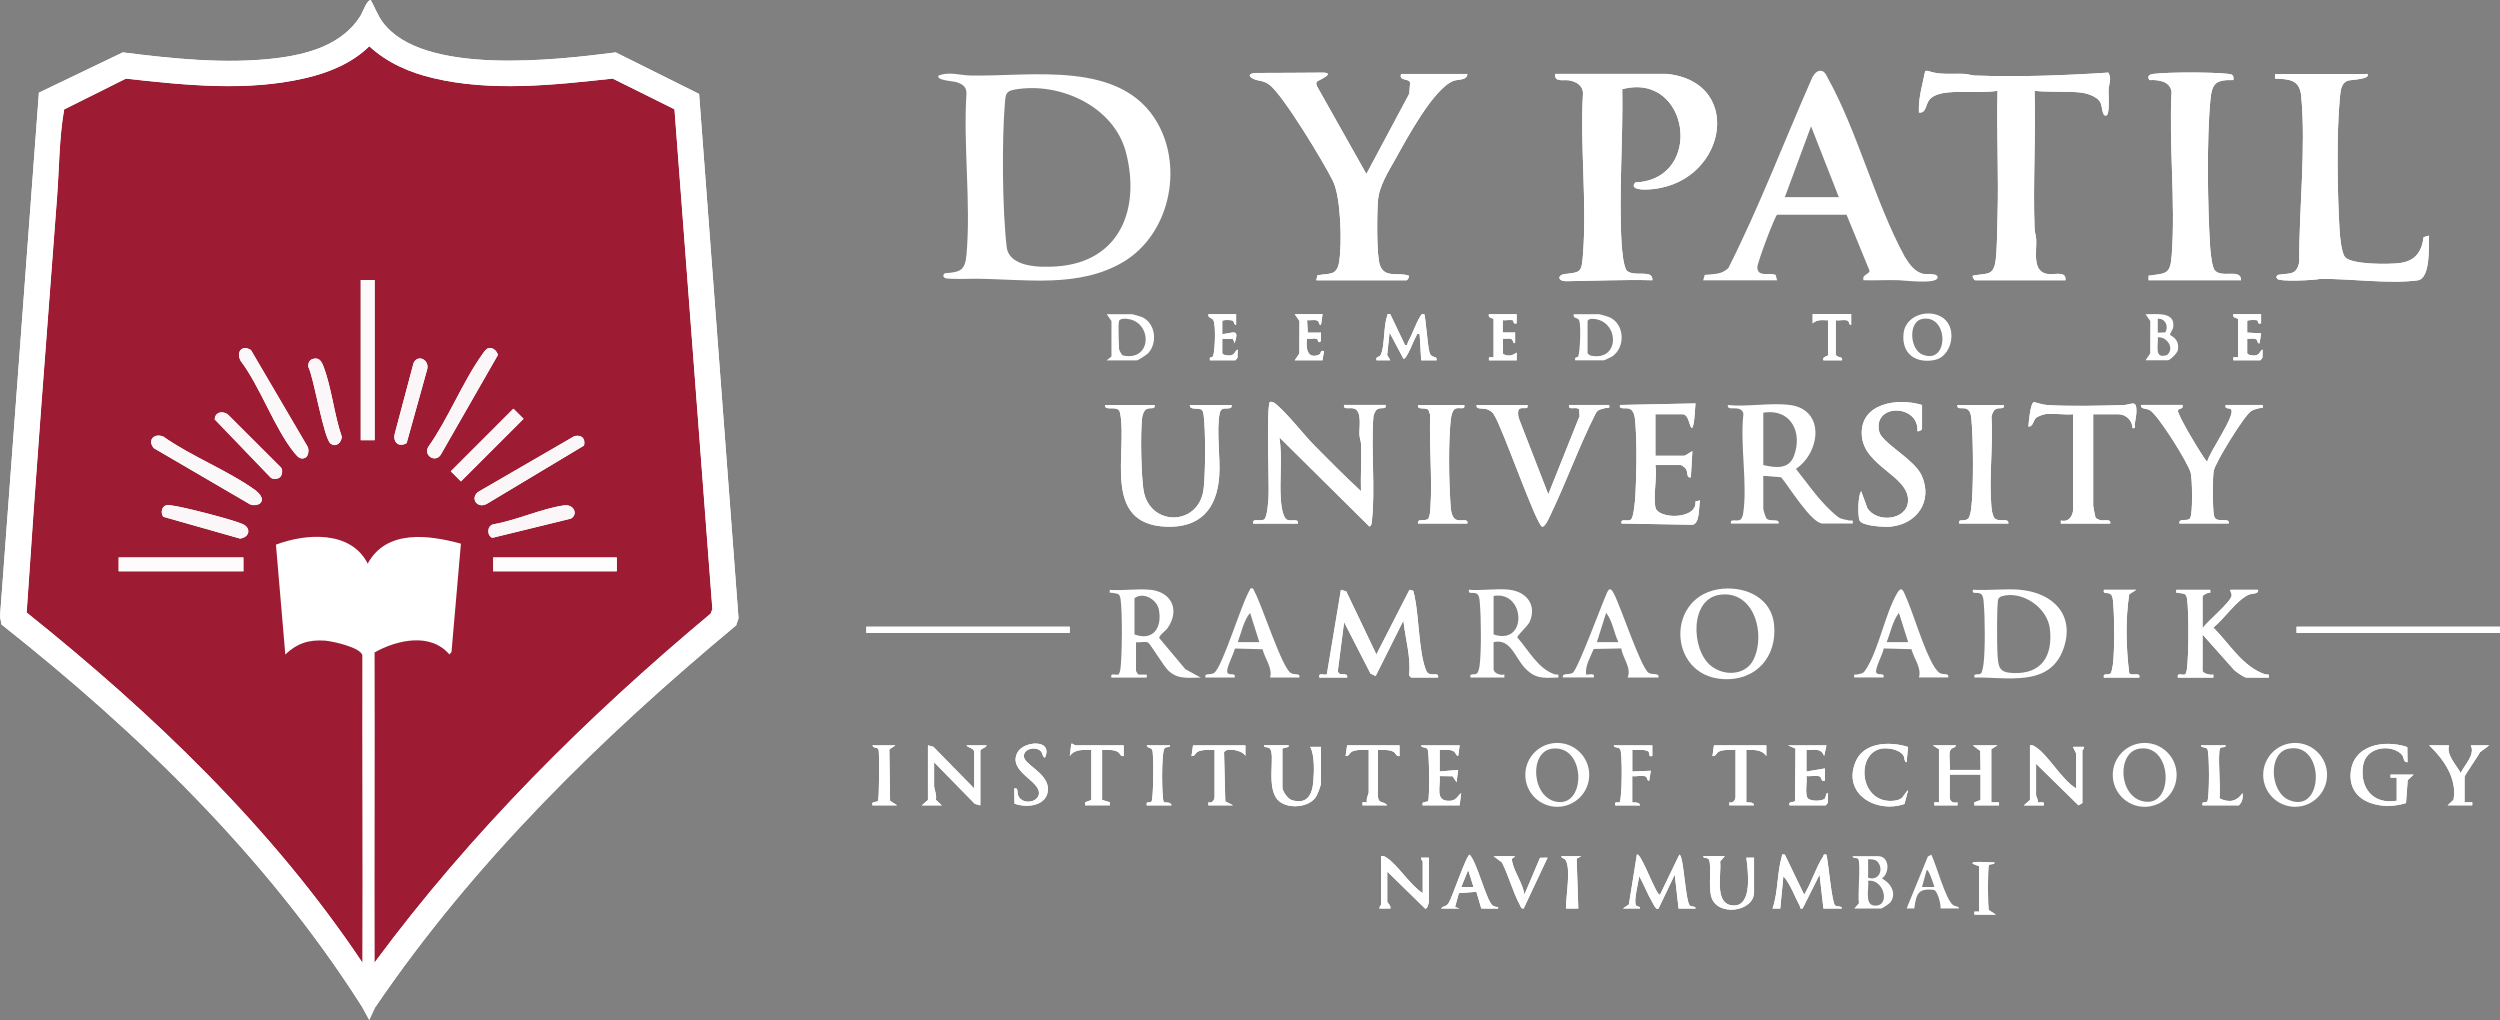 <?xml version="1.0" encoding="UTF-8"?>
<svg id="Layer_1" data-name="Layer 1" xmlns="http://www.w3.org/2000/svg" viewBox="0 0 440.75 179.88">
  <rect x="0" y="0" width="440.75" height="179.88" fill="#808080" stroke="none"/>
  <defs>
    <style>
      .cls-1 {
        fill: #fcfafb;
      }

      .cls-2 {
        fill: #fdfbfc;
      }

      .cls-3 {
        fill: #fff;
      }

      .cls-4 {
        fill: #fbf8f9;
      }

      .cls-5 {
        fill: #9e1c33;
      }

      .cls-6 {
        fill: #fefdfd;
      }

      .cls-7 {
        fill: #fbf7f8;
      }
    </style>
  </defs>
  <polygon class="cls-3" points="44.54 90.77 86.23 90.77 85.89 152.25 73.89 162.46 66.18 177.55 65.1 179.88 63.6 177.14 58.65 162.23 52.51 152.72 47.6 103.34 44.54 90.77"/>
  <path class="cls-6" d="M66.05,169.68c0,2.61-.12,5.27.13,7.87,17.44-25.64,39.85-47.53,63.61-67.3l.41-1.24-6.95-92.44-14.7-7.32c-10.39,1.32-34.09,4.18-41.09-5.34-.88-1.19-1.38-2.61-2.09-3.89-.71,0-1.43,2.19-1.82,2.8-3.21,5.11-9.32,6.8-15.06,7.48-8.76,1.04-18.13.05-26.84-1.05l-14.79,7.1L0,108.73l.28,1.38c24.15,19.1,46.69,40.96,63.33,67.04.42.37.27-.27.27-.54.07-2.3,0-4.62,0-6.93.07-18.05-.05-36.1,0-54.15-.27-1.38-5.26-2.5-6.64-2.59-2.81-.18-4.92.5-6.94,2.45l-1.65-19.37c5.31-2,13.2-2.53,16.18,3.35,3.29-6.07,10.77-5.07,16.43-3.52l-1.66,19.09-.37.44c-3.32-3.9-9.24-2.57-13.19-.36.06,18.22-.04,36.44.01,54.66Z"/>
  <path class="cls-3" d="M348.23,49.41h15.9c.22-1.69-1.91-.94-3.11-1.1-2.83-.38-1.93-4.02-2.04-6.1-.04-.64-.27-1.24-.29-1.88-.29-8.08.24-16.23,0-24.31,2.56.26,5.52.03,8.01.28,1.12.11,2.89.63,3.53,1.64.46.73.3,2.6,1.09,2.43.67-.14.39-3.68.41-4.48.03-1,.64-2.01-.04-3.09-7.77.51-15.67.8-23.48.52-.64-.02-1.24-.26-1.88-.29-2.26-.12-4.32.25-6.54-.55l-.38.04c-.49,2.41-1.23,4.82-1.11,7.31,1.32.2,1.15-1.45,1.9-2.31.68-.79,2.12-1.12,3.13-1.22,2.78-.27,5.98.13,8.83-.28-.17,7.37.22,14.77,0,22.14-.06,2.22-.07,5.46-.31,7.56-.36,3.06-1.53,2.38-4.04,2.88-.14.2.2.75.41.81Z"/>
  <path class="cls-3" d="M232.07,49.41h15.9c.14,0,.56-.59.41-.81-1.91-.69-4.22.52-5.09-1.84-.63-1.71-.52-9.18-.36-11.34.2-2.7,1.92-5.29,3.23-7.64,1.92-3.46,6.62-12.2,10.1-13.53.79-.3,2.41-.06,2.44-1.22h-11.68c-.44,1.3,1.31.71,1.59,1.53l-.15,1.95-7.56,14.16-8.71-15.47c-.13-.27-.2-.56,0-.83.09-.13,3.64-1.61.85-1.57-3.86.06-7.78.02-11.65.06-1.06,0-1.52.53-.38,1.05.96.44,1.66.21,2.78,1.02,2.37,1.72,9.73,13.91,11.23,17.01,1.4,2.9,1.61,11.05,1.07,14.27-.43,2.55-1.86,1.88-3.85,2.35l-.16.84Z"/>
  <path class="cls-3" d="M417.38,13.04l-16.29.02-.02.79c2.57.11,4.36.17,4.63,3.11.86,9.13-.4,20.02-.35,29.27-.51,2.4-1.69,1.87-3.75,2.23-.27.25-.38.35-.13.69.41.56,6.46.27,7.58.02,5.15-.08,12.15.93,17.16.26,2.34-.31,1.94-6.03,2.02-7.89l-.95.27c-.36,2.73-1.55,4.26-4.38,4.59-1.82.21-8.31.28-9.47-1.07-.65-.75-.91-3.63-.97-4.73-.38-6.38-.56-17.08.05-23.32.12-1.25.17-2.69,1.53-3.09.43-.13,3.98-.23,3.33-1.15Z"/>
  <path class="cls-3" d="M293.89,13.03h-19.7c-.23,1.57,1.51.96,2.52,1.15,1.21.23,2.34.89,2.38,2.24-.54,9.28.71,19.32-.01,28.51-.24,3.1-.37,3.07-3.13,3.38-1.43.16-1.38,1.29.24,1.27,5.04-.08,10.09-.29,15.13-.17.1-1.99-2.97-.53-4.43-1.61-.68-.5-.96-4.03-1.01-5.03-.49-8.82.29-18.18.13-27.04,11.85-3.16,14.53,15.91,2.32,16.44-1.02,1.1.84,1.27,1.77,1.25,14.09-.27,17.86-18.9,3.8-20.38Z"/>
  <path class="cls-3" d="M393.74,14.12c.11-.87-.14-1.01-.94-1.1-2.72-.31-10.35-.32-13.07,0-.74.09-1.26.33-.8,1.1,1.58-.08,3.62.16,3.92,2.05-.49,9.37.71,19.49.03,28.77-.25,3.45-.87,3.22-4.08,3.67v.79s16.29,0,16.29,0c0-2.17-3.33-.27-4.63-1.75-.48-.55-.76-3.2-.81-4.07-.45-7.01-.63-19.16.05-26.04.29-2.93,1-3.5,4.04-3.43Z"/>
  <path class="cls-3" d="M217.94,55.38h-4.89c-.17.78.6.5.89,1.14.4.89.29,5.27-.09,6.26-.12.32-.76.01-.53.74h4.48l.36-.45.04-1.45c-.56.25-.42.89-1.29,1.04-.36.06-1.35-.04-1.44-.41v-2.53s1.9.02,1.9.02l.28.79c.89-2.74-.21-1.78-2.17-1.63v-2.29c.03-.27,1.46-.22,1.73-.12.48.17.25.83.71.78v-1.9Z"/>
  <path class="cls-3" d="M233.16,55.38h-4.89l.84,1.21-.02,5.72-.82,1.21h4.89l.27-1.63c-.75-.21-.41.44-.87.63-2.09.88-2.37-1.19-2.12-2.81.55.06,1.21-.1,1.73,0,.22.04.15,1.04.72.41v-1.49s-2.32.01-2.32.01l-.12-2.19c.53.05,1.25-.13,1.74.04s.25.83.71.78l.28-1.9Z"/>
  <path class="cls-3" d="M245.11,55.39c-.65-.08-.43-.01-.57.37-.65,1.83-.4,5.28-1.11,6.77-.26.55-.95.23-.76.99h2.44s-.56-.93-.56-.93l.43-3.96,2.45,4.62c.57.14,1.83-3.36,2.24-3.99.17-.27-.03-.49.61-.35l.27,4.62h2.72c.09-.95-.87-.24-1.24-1.34-.34-1.03-.72-6.54-.94-6.8-.49-.1-.54.13-.75.47-.74,1.18-1.34,3.09-2.11,4.42-.17.29.03.66-.54.54l-2.59-5.43Z"/>
  <path class="cls-3" d="M267.39,55.38h-4.89c-.26.71.82.75.82.81v6.79h-.82s0,.54,0,.54h4.89v-1.36c-.81.54-1.51.73-2.41.23l-.04-2.68c.45.04,1.05-.11,1.46.03.45.16.35,1.08.71.64v-1.77s-2.18,0-2.18,0v-2.17c.55.06,1.22-.11,1.73,0,.28.06-.01.81.72.55v-1.63Z"/>
  <path class="cls-3" d="M326.36,55.38h-6.79v1.63c.82-.74,1.69-.56,2.72-.54v6.11c0,.29-1.11.24-.81.95h3.26c.24-.87-1.09-.28-1.09-1.22v-5.84c.6.08,1.47-.15,2.01.03.48.17.25.83.71.78v-1.9Z"/>
  <path class="cls-3" d="M398.63,55.38h-4.89c-.26.71.82.75.82.81v6.79h-.82s0,.54,0,.54h4.76l.36-.45.04-1.45c-.56.25-.42.89-1.29,1.04-.36.06-1.35-.04-1.44-.41v-2.53c.46.04,1.06-.11,1.47.03.48.17.25.83.71.78l.28-1.76-2.45-.14v-2.02c.03-.25,1.45-.22,1.73-.16s-.01.81.72.55v-1.63Z"/>
  <path class="cls-3" d="M220.93,92.3h7.88c.19-1-1.14-.32-1.9-.68s-1.04-2.66-1.1-3.52c-.26-3.64.32-7.37-.26-11.01l15.89,15.74c.39-.25.38-.53.42-.94.64-5.69-.17-12.65.27-18.46.07-.4.32-1.03.64-1.26.71-.49,1.7.15,1.52-.79h-7.34c-.19.97,1.11.34,1.9.68,1.3.57.75,3.37.82,4.61.03.53.26,1.04.28,1.62.11,2.75-.1,5.54-.01,8.29-2.78-2.59-5.49-5.29-8.16-8-2.11-2.15-4.67-5.53-6.87-7.39-.27-.23-.64-.37-1-.36-.69.47-.14,14.51-.26,16.71-.05.85-.24,3.78-.82,4.06-.75.36-2.1-.32-1.9.68Z"/>
  <path class="cls-3" d="M338.85,71.4c-4.25-1.33-10.94-.35-10.61,5.3.32,5.56,8.37,7.17,8.15,11.64-.17,3.38-5.52,3.92-7.17,1.23l-1.09-2.97c-.6.76-.61,4.49-.28,5.16.49,1,4.37,1.18,5.44,1.08,4.73-.44,7.52-4.56,5.5-9.02-1.3-2.88-7.01-5.72-7.48-7.73-1.16-5.03,7.03-4.86,6.74-.08.25.12.81-.24.81-.41v-4.21Z"/>
  <path class="cls-3" d="M360.46,73.03c1.51-.22,3.46.16,5.03,0v16.7c0,1.24-.79,2.4-2.17,2.04v.54h8.7c.22-.91-1.03-.45-1.71-.6-.27-.06-.75-.25-.88-.48-.05-.09-.4-1.94-.4-2.04v-16.15h4.48c1.31,0,2.44,1.14,2.45,2.44.66.11.33-.31.39-.69.11-.63.28-1.57.3-2.16.07-2.3-.88-1.25-2.32-1.21-4.16.12-9.22.24-13.33,0-.86-.05-1.6-.33-2.42-.53-.63.16-.92,3.58-.97,4.32.93.02.76-1.15,1.48-1.64.2-.14,1.14-.5,1.37-.53Z"/>
  <path class="cls-3" d="M291.85,89.45c-.42-1.99.31-5.32,0-7.47h4.48c.09,0,.69.42.8.55.57.7.07,1.77.96,1.62l.27-4.61c-.05-.07-1.18.81-1.49.81h-5.03v-7.33h4.76c1.11,0,1.13,1.82,1.63,2.44.51,0,.58-3.68.68-4.34l-13.31.27c-.22.9.96.43,1.64.66.96.33,1.01,1.77,1.08,2.72.28,3.54.2,8.92,0,12.51-.05.83-.29,4.03-.82,4.34-.66.39-1.85-.32-1.63.67l12.58.22c1.3-.39.99-3.2,1.27-4.29l-.82.18c.39,3.21-6.6,3.2-7.06,1.04Z"/>
  <path class="cls-3" d="M203.54,71.4h-8.69c-.16,1.02,1.46.28,2.26.79.25.16.33.48.39.75,1.3,6.83-3.32,19.45,8.07,19.91,6,.24,8.95-3.09,9.38-8.84.25-3.33-.52-8.01.07-11.07.05-.27.13-.6.39-.75.47-.44,1.93.19,1.72-.79h-7.34c-.16.99,1.55.4,2.11.88.2.25.27.59.31.9.36,2.77.32,10.18,0,12.98-.75,6.46-9.06,6.76-10.5.78-.54-2.23-.7-11.21-.32-13.49.07-.4.32-1.03.64-1.26.71-.49,1.7.15,1.52-.79Z"/>
  <path class="cls-3" d="M258.15,71.4h-8.15c-.18,1.01,1.25.3,1.84.88l.31.9c-.22,5.33.38,11,.04,16.28-.04.67-.08,1.33-.35,1.96-.52.6-2.03-.14-1.84.88h8.69c.22-.91-1.03-.45-1.71-.6-1.23-.27-1.21-2.13-1.29-3.32-.25-3.76-.34-10.41.05-14.09.08-.73.22-2.06.97-2.29.63-.19,1.65.33,1.44-.6Z"/>
  <path class="cls-3" d="M269.3,71.4h-8.97c-.2.85,1.06.48,1.83.75.48.17.99.47,1.22.95,1.45,2.11,7.46,19.49,8.5,19.74.56.13,1.48-2.1,1.72-2.62,2.7-5.69,4.84-11.67,7.69-17.3.4-.81,1.04-.78,1.73-.99.41-.13.81.31.67-.54h-7.06c-.25,1.09,1.32.15,1.78.8l.06,1.17-5.51,13.78-5.24-13.51c-.08-.41-.19-1.11.06-1.45.43-.6,1.76.24,1.51-.8Z"/>
  <path class="cls-3" d="M353.26,71.4h-8.15c-.18,1.01,1,.24,1.79.79.54.38.62,1.17.67,1.77.34,3.7.39,12.1-.04,15.73-.05.42-.24,1.39-.49,1.68-.64.76-1.84-.1-1.65.93h8.69c.11-1.11-1.67-.14-2.45-.95-.4-.63-.49-1.44-.55-2.16-.43-5.02.33-10.65.03-15.74.07-.4.32-1.03.64-1.26.71-.49,1.7.15,1.52-.79Z"/>
  <path class="cls-3" d="M384.78,71.4h-7.34c-.1.81.92.53,1.62.96,1.45.89,6.75,9.32,7.16,11.03.27,1.1.41,7.38-.15,8.03-.44.57-2.03-.13-1.84.88h8.69c.16-1.02-1.46-.28-2.26-.79-.2-.13-.27-.32-.33-.54-.28-1.01-.28-6.88-.06-7.97.3-1.48,5.35-9.71,6.59-10.51.54-.35.88-.33,1.4-.51.42-.14.77.24.64-.57h-6.52c-.25.85.69.4.97.8.78,1.07-3.97,7.67-4.24,9.25-.89-1.02-5.32-8.43-5.15-9.07.13-.47,1.05-.19.8-.97Z"/>
  <path class="cls-3" d="M232.61,119.45h4.89c.2-1.14-1.56.03-1.64-1.22l1.1-8.55,4.65,9.06.91.45,4.89-9.78c.35,3.15,1.37,6.52,1.01,9.65l.34.39h4.76c.19-1.02-1.05-.23-1.79-.79-.23-.18-.37-.6-.47-.88-1.14-3.31-1.09-9.07-1.9-12.78-.06-.28-.16-.55-.19-.84l-.68-.19-5.84,11.41-5.31-11.12-.94-.28-2.48,14.89c-.44.28-1.55-.43-1.32.58Z"/>
  <path class="cls-3" d="M376.62,103.98h-5.71c-.18.93.71.31,1.23.81.35.34.37,1.02.41,1.49.23,2.55.27,8.35-.04,10.84-.04.33-.22,1.34-.37,1.53-.42.54-1.43-.16-1.23.81h6.25c.25-1.09-1.34-.14-1.78-.8-.55-4.5-.68-9.39,0-13.88l1.24-.8Z"/>
  <path class="cls-3" d="M389.67,103.98h-5.98c-.07.73,0,.44.41.53.95.21,1.34-.06,1.5,1.22.31,2.38.27,9.8-.04,12.21-.04.32-.14.65-.28.93-.45.28-1.55-.42-1.32.58h6.25v-.54c-.48.17-1.9-.2-1.9-.68v-6.38l5.56,6.25c.38.36,1.77,1.35,2.18,1.35h3.94c.14-.81-.21-.43-.64-.57-3.95-1.31-6.28-5.39-9.13-8.25,1.93-1.55,3.99-4.72,6.17-5.77.65-.31,1.86-.07,1.7-.89h-4.89c-.02.33.26.64.25.96-.04,1.14-4.32,4.62-5.14,5.82v-5.57c0-.28.98-.79,1.36-.68v-.54Z"/>
  <rect class="cls-3" x="152.73" y="110.49" width="35.87" height="1.09"/>
  <rect class="cls-3" x="404.88" y="110.49" width="35.87" height="1.09"/>
  <path class="cls-3" d="M184.24,133.57c1.47-3.38-3.81-2.92-4.85-.91-1.77,3.39,4,4.94,3.78,7.28-.14,1.42-2.43,1.93-3.43.72-.66-.8.02-1.8-.92-1.65l.04,2.67c2.2.85,5.85.44,5.9-2.53s-4.39-4.36-4.25-5.93c.11-1.24,2.01-1.64,2.92-.85.46.4.32,1.12.82,1.21Z"/>
  <path class="cls-3" d="M198.11,131.4h-8.56c-.1,0-.4-.38-.68-.27l-.27,2.17c.85-1.27,2.37-1.07,3.8-1.09v8.82l-1.09.41v.54h4.35v-.54s-1.36-.41-1.36-.41v-8.82c.81,0,1.62-.07,2.41.18.95.3.58.97,1.4.91v-1.9Z"/>
  <path class="cls-3" d="M336.39,131.69c-3.11-.99-7.74-.91-9.22,2.55-2.45,5.72,3.6,9.22,8.59,7.5l.65-2.47c-.92.89-.79,1.67-2.32,1.88-6.39.89-7.09-8.68-2.13-9.2,1.1-.11,3,.24,3.61,1.24.26.42.11,1.17.57,1.19l.25-2.69Z"/>
  <path class="cls-3" d="M425.53,136.56h-4.08v.54s1.09,0,1.09,0v4.07c-4.18.72-6.6-2.3-5.91-6.31.51-3,4.43-3.75,6.56-2.07.84.67.34,1.61,1.26,1.59l-.04-2.67c-4.06-1.38-9.73-.4-10,4.75-.27,5.26,5.79,6.44,9.77,5.12l.3-4.04,1.05-.98Z"/>
  <path class="cls-3" d="M157.89,131.4h-4.08c.17.68,1.01.11,1.11.94.11.95.11,8.49-.14,8.85-.41.38-1.17-.04-.97.79h4.35l-1.24-.8-.13-9.07,1.1-.72Z"/>
  <path class="cls-3" d="M171.75,139l-7.19-7.34-.96-.26v9.64l-1.09.95h3.53s-1.05-.98-1.05-.98c.22-.74-.3-1.97-.3-2.41v-4.21l7.19,7.34.96.26v-9.64c0-.37,1.09-.51,1.09-.95h-3.53c.22.46,1.36.44,1.36,1.22v6.38Z"/>
  <path class="cls-3" d="M206.26,131.4h-4.08c0,.48.72.33.96.81.3.59.23,8.57-.12,9.08-.26.38-1.06-.18-.84.7h4.35c-.09-.7-1.24-.44-1.34-.56-.39-.43-.46-8.78.11-9.5.31-.39,1.01-.02.96-.53Z"/>
  <path class="cls-3" d="M219.57,131.4h-9.24l-.27,1.9c.86-.03.5-.71,1.61-.97.82-.19,1.64-.11,2.46-.12v8.28c0,.53-.46,1.21-1.09.95v.54s4.35,0,4.35,0l-1.37-.7-.22-8.63c.31-.95,3.36-.39,3.76.64v-1.9Z"/>
  <path class="cls-3" d="M227.18,131.4h-4.35c-.04.48.63.24.98.52,1.21.97-.84,7.29,1.75,9.38,1.65,1.33,5.05,1.09,6.36-.68.33-.45.97-2.1.97-2.56v-6.38h-1.9c.8,1.45.7,4.38.55,6.12-.2,2.34-1.11,4.11-3.83,3.26-.68-.21-1.62-1.6-1.62-2.18v-6.92l1.08-.27v-.27Z"/>
  <path class="cls-3" d="M246.74,131.4h-9.24l-.27,1.9c.86-.03.5-.71,1.61-.97.82-.19,1.64-.11,2.46-.12v7.47c0,.28-.5,1.18-.3,1.75h-.79s0,.56,0,.56h4.35c-.6-.85-1.63-.13-1.63-1.76v-8.01c.81,0,1.62-.07,2.41.18.95.3.58.97,1.4.91v-1.9Z"/>
  <path class="cls-3" d="M257.34,131.4h-6.79c.02.51.74.2,1.12.65.34.4.4,8.74.12,9.14-.41.38-1.17-.04-.97.79h6.52l.27-2.17c-.78.65-.83,1.33-2.04,1.37-2.69.11-1.54-2.57-1.76-4.36l2.28.03.71,1.05.28-2.17-3.26.27v-3.8c.71.03,1.5-.11,2.19.12.73.25.55.81,1.07.97l.27-1.9Z"/>
  <path class="cls-3" d="M291.3,131.4h-6.79c.02.51.74.2,1.12.65.43.51.36,8.87-.08,9.36-.19.21-.99-.31-.77.58h4.35c-.01-.7-1.36-.46-1.36-.54v-4.62c.66.1,1.69-.17,2.28.03.48.17.25.83.71.78l.28-1.76-3.26.13v-3.8c.84.05,1.88-.16,2.66.18.66.28-.06,1.11.87.9v-1.9Z"/>
  <path class="cls-3" d="M311.41,131.4h-9.24l-.27,1.9c.86-.03.5-.71,1.61-.97.82-.19,1.64-.11,2.46-.12v8.28c0,.53-.46,1.21-1.09.95v.54s4.35,0,4.35,0c-.01-.7-1.36-.46-1.36-.54v-9.23c1.36,0,2.73-.11,3.53,1.09v-1.9Z"/>
  <path class="cls-3" d="M322.01,131.4h-6.79l1.32.58-.08,9.21c-.27.4-1.22-.07-.97.79h6.39l.36-.45.04-1.72c-.5-.03-.29.75-.61,1.02-.5.42-2.4.47-2.93-.07-.6-.61-.11-3.01-.27-3.94.69.09,1.66-.16,2.28.04.51.16.19,1.01.98.78v-2.17s-3.26.54-3.26.54v-3.8c1.32.04,2.58-.43,3.12,1.08l.41-1.9Z"/>
  <path class="cls-3" d="M344.83,131.4h-4.08l1.09.68v9.37h-.82s0,.54,0,.54h4.08v-.54c-.77.22-1.36-.15-1.36-.95v-3.94h5.43v4.48l-1.09.41v.54h4.35v-.54s-1.36,0-1.36,0v-9.37l1.09-.68h-4.35l1.31,1,.05,3.34h-5.43c.14-.98-.22-2.45.05-3.34.21-.68.95-.47,1.04-1Z"/>
  <path class="cls-3" d="M366.03,139c-2.6-1.57-4.87-5.85-7.19-7.34-.34-.22-.54-.33-.96-.26v9.64l-1.09.95h3.53c.28-.96-.84-.34-1.07-.56.13-.41-.29-1.01-.29-1.21v-5.57l7.48,7.33.68-.41v-9.23c0-.08.37-.38.27-.68h-1.9c-.08.06.54,1.04.54,1.22v6.11Z"/>
  <path class="cls-3" d="M392.38,131.4h-4.35c.02.51.74.2,1.12.65.4.47.4,8.65,0,9.24-.26.38-1.06-.18-.84.7h6.39c.65-.56.75-1.35.68-2.17-1.07,1.52-2.41,1.76-4.09.92.28-1.39-.37-8.13.13-8.81.27-.36,1.03,0,.97-.52Z"/>
  <path class="cls-3" d="M431.51,141.98h4.35v-.54s-1.36,0-1.36,0v-4.48c0-.27,2.42-3.71,2.72-4.34l1.63-1.22h-3.26c.84,1.62-1.05,3.4-1.77,4.88-.76-1.4-2.6-3.27-2.04-4.88h-3.53c2.57,2.43,4.97,5.84,4.31,9.6l-1.05.98Z"/>
  <path class="cls-3" d="M263.17,159.65c-1.12-.79-2.73-7.57-4.07-8.97-.56.01-3.05,7.47-3.69,8.51-.5.79-1.02.43-1.33.99h3.25l-.8-.27.67-2.45,3.09-.23.86,2.93c.76,0,1.54.06,2.31.01.31-.01.74.18.67-.26-.34-.01-.69-.06-.96-.26ZM257.62,156.38l1.22-2.99.94,2.99h-2.16Z"/>
  <path class="cls-3" d="M292.66,157.73c-.57.43-3.37-7.57-4.07-7.06l-1.41,8.78-1.04.72h2.99c.09-.43-.5-.26-.68-.53-.5-.75.43-4.11.55-5.17.82,1.46,1.42,3.08,2.27,4.53.15.26.71,1.56,1.13,1.18l2.86-5.97.68,5.98h2.99c.04-.48-.63-.24-.98-.52-.84-.69-1.09-9-1.88-8.98l-3.4,7.05Z"/>
  <path class="cls-3" d="M314.67,150.67c-.7-.08-.43,0-.55.39-.83,2.78-.63,6.28-1.62,9.11h1.36s.55-5.7.55-5.7c1.26,1.42,1.93,3.47,2.86,5.17.17.31-.02.66.53.53l2.99-5.97.68,5.98h3.26c0-.5-.8-.29-1.18-.52-.59-.36-1.23-7.72-1.54-8.98-.64-.13-.44.09-.61.35-1.31,2.01-2.05,4.65-3.33,6.71l-3.4-7.06Z"/>
  <path class="cls-3" d="M250.82,157.46c-2.19-1.39-4.36-4.96-6.37-6.26-.34-.22-.54-.33-.96-.26v8.55c0,.08-.37.38-.27.68h1.9c.19-.47-.54-1.01-.54-1.22v-5.29l6.66,6.51c.43.23.68-1.15.68-1.22v-7.74h-1.36c-.1.3.27.6.27.68v5.57Z"/>
  <path class="cls-3" d="M267.12,150.94h-3.8l1.47,1.11c1.18,2.34,1.91,5.17,3.14,7.45.15.29.23.77.69.66l4.21-8.96-1.33.03-2.75,6.48c-.26-1.89-1.72-3.89-2.12-5.63-.24-1.05.08-.58.48-1.15Z"/>
  <path class="cls-3" d="M278.8,150.95h-3.53c-.02.43.51.27.77.72.93,1.61,0,6.52.04,8.51h2.17s-.29-8.81-.29-8.81l.83-.42Z"/>
  <path class="cls-3" d="M304.08,150.94h-3.8c0,.56.83.07,1.05.71.41,1.18-.14,4.58.36,6.42,1,3.61,7.55,2.69,7.55-.75v-6.11h-1.36c.27,2.24,1.2,8.59-2.3,8.43s-2.04-5.55-2.32-7.76l.82-.94Z"/>
  <path class="cls-3" d="M348.91,152.71v8.01h-.82s0,.54,0,.54h3.8l-1.24-.8c-.23-.32-.24-7.59,0-7.91.27-.36,1.03,0,.97-.52-.31.1-4.46-.38-3.8.27l1.09.41Z"/>
  <rect class="cls-3" x="152.73" y="110.49" width="35.87" height="1.09"/>
  <rect class="cls-3" x="404.88" y="110.49" width="35.87" height="1.09"/>
  <path class="cls-3" d="M245.11,55.39l2.59,5.43c.57.12.37-.24.54-.54.76-1.33,1.36-3.24,2.11-4.42.21-.34.26-.57.75-.47.22.26.6,5.77.94,6.8.36,1.1,1.33.39,1.24,1.34h-2.72s-.27-4.61-.27-4.61c-.64-.14-.44.08-.61.35-.41.63-1.67,4.13-2.24,3.99l-2.45-4.62-.43,3.96.56.93h-2.44c-.19-.77.5-.44.76-.99.71-1.49.46-4.94,1.11-6.77.14-.39-.08-.46.57-.37Z"/>
  <path class="cls-3" d="M277.72,63.53c-.23-.73.41-.42.53-.74.33-.88.5-5.6.15-6.32-.26-.55-1.16-.27-.95-1.08h4.48c.09,0,1.48.4,1.69.48,2.83,1.15,3.01,5.34.61,6.97-.2.14-1.38.69-1.48.69h-5.03ZM279.89,56.61v5.7l.45.36c5.37,1.22,5.21-6.27.46-6.46-.34-.01-.81.05-.91.4Z"/>
  <path class="cls-3" d="M195.12,63.53l.83-.69v-6.24s-.83-1.21-.83-1.21h4.48c.1,0,1.48.4,1.69.49,2.43,1.04,2.84,4.53,1.13,6.4-.26.28-1.82,1.26-2,1.26h-5.3ZM197.29,56.61c-.21.68,0,3.86,0,4.89,0,.18.42,1.08.71,1.18,5.35,1.11,5.19-6.5.22-6.49-.33,0-.83.08-.94.42Z"/>
  <path class="cls-3" d="M343.11,56.56c1.87,2.06.78,6.33-2,6.9-3.4.69-5.91-1.12-5.51-4.7s5.36-4.58,7.52-2.21ZM338.78,56.26c-2.35.53-2.11,5.33.15,6.25,4.77,1.94,4.66-7.33-.15-6.25Z"/>
  <path class="cls-3" d="M378.25,63.53l.82-1.21.02-5.72-.84-1.21c1.9.05,5.27-.53,4.89,2.28-.07.51-.55.99-.56,1.36,0,.16,1.77.59,1.37,2.72-.1.51-1.38,1.77-1.76,1.77h-3.94ZM381.74,58.6c.65-1.05-.01-2.51-1.32-2.4v2.44s1.32-.04,1.32-.04ZM380.43,59.46c.11,1.51-.7,3.91,1.63,3.12,1.37-1.18,0-3.23-1.63-3.12Z"/>
  <path class="cls-3" d="M398.63,55.38v1.63c-.73.26-.43-.49-.72-.55s-1.69-.09-1.73.16v2.02s2.46.14,2.46.14l-.28,1.76c-.46.05-.23-.61-.71-.78-.41-.14-1.01,0-1.46-.03v2.53c.08.37,1.07.48,1.43.41.87-.15.73-.8,1.29-1.04l-.04,1.45-.36.45h-4.76v-.54s.82,0,.82,0v-6.79c0-.07-1.08-.11-.82-.81h4.89Z"/>
  <path class="cls-3" d="M267.39,55.38v1.63c-.73.26-.43-.49-.72-.55-.51-.11-1.18.07-1.73,0v2.17s2.18,0,2.18,0v1.77c-.36.43-.26-.49-.71-.64-.41-.14-1.01,0-1.46-.03l.04,2.68c.89.5,1.59.31,2.4-.23v1.36s-4.89,0-4.89,0v-.54s.82,0,.82,0v-6.79c0-.07-1.08-.11-.82-.81h4.89Z"/>
  <path class="cls-3" d="M233.16,55.38l-.28,1.9c-.46.05-.22-.62-.71-.78s-1.2.02-1.74-.04l.12,2.19h2.32s0,1.48,0,1.48c-.57.63-.5-.37-.72-.41-.52-.1-1.18.06-1.73,0-.25,1.62.02,3.69,2.12,2.81.46-.19.12-.84.87-.63l-.27,1.63h-4.89l.82-1.21.02-5.72-.84-1.21h4.89Z"/>
  <path class="cls-3" d="M217.94,55.38v1.9c-.46.05-.23-.61-.71-.78-.27-.09-1.7-.15-1.74.12v2.29c1.97-.16,3.06-1.12,2.18,1.63l-.28-.79-1.89-.02v2.53c.08.37,1.07.48,1.43.41.87-.15.73-.8,1.29-1.04l-.04,1.45-.36.45h-4.48c-.23-.73.41-.42.53-.74.37-.98.49-5.37.09-6.26-.29-.64-1.06-.36-.89-1.14h4.89Z"/>
  <path class="cls-3" d="M326.36,55.38v1.9c-.46.05-.23-.61-.71-.78-.53-.19-1.41.05-2.01-.03v5.84c0,.94,1.32.35,1.09,1.22h-3.26c-.3-.71.81-.66.81-.95v-6.11c-1.03-.01-1.9-.2-2.71.54v-1.63s6.79,0,6.79,0Z"/>
  <path class="cls-3" d="M165.5,13.31c1.82-.72,3.79-.03,5.56,0,10.79.24,26.72-2.87,33.07,8.49,4.52,8.08,1.94,19.61-6.11,24.39-7.81,4.63-17.24,3.03-25.85,2.95-.96,0-5.14.15-5.59-.14-.38-.25-.35-.56,0-.83,2.69-.2,3.56-.44,3.81-3.25.81-9.09-.6-19.3,0-28.51-.01-1.19-.82-1.64-1.85-1.95-.48-.15-3.66-.31-3.05-1.16ZM178.74,15.82c-1.41.26-1.46.92-1.57,2.23-.55,6.65-.47,18.9.31,25.5.43,3.61,5.95,3.62,8.8,3.42,11.16-.77,14.81-10.14,12.23-20.09-2.13-8.21-11.82-12.54-19.77-11.06Z"/>
  <path class="cls-3" d="M293.89,13.03c14.05,1.48,10.28,20.12-3.8,20.38-.94.02-2.79-.15-1.77-1.25,12.21-.53,9.53-19.6-2.32-16.44.16,8.87-.62,18.22-.13,27.04.06,1,.33,4.53,1.01,5.03,1.46,1.08,4.53-.38,4.43,1.61-5.04-.12-10.09.09-15.13.17-1.62.02-1.66-1.11-.24-1.27,2.76-.31,2.89-.29,3.13-3.38.72-9.18-.53-19.23.01-28.51-.04-1.34-1.17-2.01-2.38-2.24-1.01-.19-2.74.42-2.52-1.15h19.7Z"/>
  <path class="cls-3" d="M339.28,48.3c-1.67-.27-2.63-1.71-3.47-3.05-5.25-9.67-8.32-22.05-13.57-31.5-.28-.52-.51-1.18-1.2-1.27-.74-.07-1.22.62-1.54,1.18-4.92,11.18-9.28,22.67-14.77,33.56-1.22,1.26-2.62,1.03-4.19,1.25l-.27.95h13.04l-.26-.95c-.75-.52-3.24.53-3.23-1.35.01-.87,3.07-8.97,3.48-9.26h12.25s4.04,9.84,4.04,9.84c.06.67-1.4.67-1.05,1.71,2.03.05,4.08-.06,6.12-.01.96.02,6.68.74,6.92-.4.19-.94-1.78-.62-2.29-.7ZM314.67,34.75l4.62-12.48,4.89,12.48h-9.52Z"/>
  <path class="cls-3" d="M232.07,49.41l.16-.84c1.99-.47,3.43.2,3.85-2.35.54-3.23.33-11.37-1.07-14.27-1.5-3.11-8.86-15.29-11.23-17.01-1.12-.82-1.81-.59-2.78-1.02-1.14-.51-.68-1.04.38-1.05,3.87-.04,7.79,0,11.65-.06,2.79-.04-.75,1.44-.85,1.57-.2.27-.12.56,0,.83l8.71,15.47,7.56-14.16.15-1.95c-.28-.81-2.03-.23-1.59-1.52h11.68c-.03,1.16-1.66.91-2.44,1.21-3.48,1.32-8.18,10.06-10.1,13.53-1.3,2.35-3.02,4.93-3.23,7.64-.16,2.16-.27,9.63.36,11.34.87,2.36,3.18,1.15,5.09,1.84.15.22-.26.81-.41.81h-15.9Z"/>
  <path class="cls-3" d="M348.23,49.41c-.21-.06-.55-.61-.41-.81,2.51-.51,3.68.17,4.04-2.88.25-2.1.25-5.34.31-7.56.21-7.37-.18-14.77,0-22.14-2.85.41-6.05,0-8.83.28-1.01.1-2.45.43-3.13,1.22-.75.86-.57,2.51-1.9,2.31-.12-2.48.62-4.9,1.11-7.31l.38-.04c2.22.8,4.28.44,6.54.55.64.03,1.24.27,1.88.29,7.81.27,15.71-.01,23.48-.52.67,1.09.06,2.1.04,3.09-.02.79.26,4.33-.41,4.48-.8.17-.63-1.7-1.09-2.43-.64-1-2.41-1.52-3.53-1.64-2.5-.25-5.46-.02-8.01-.28.23,8.08-.3,16.23,0,24.31.02.64.26,1.24.29,1.88.12,2.08-.78,5.73,2.04,6.1,1.19.16,3.32-.58,3.11,1.1h-15.9Z"/>
  <g>
    <path class="cls-3" d="M417.38,13.04c.65.92-2.9,1.03-3.33,1.15-1.36.39-1.4,1.84-1.53,3.09-.61,6.24-.43,16.95-.05,23.32.07,1.1.33,3.98.97,4.73,1.16,1.34,7.65,1.28,9.47,1.07,2.82-.32,4.01-1.86,4.38-4.59l.95-.27c-.08,1.85.32,7.57-2.02,7.89-5.01.67-12.01-.33-17.16-.26-1.12.25-7.17.53-7.58-.02-.25-.34-.14-.44.13-.69,2.06-.36,3.24.17,3.75-2.23-.05-9.24,1.2-20.13.35-29.27-.28-2.94-2.06-3-4.63-3.11l.02-.79,16.29-.02Z"/>
    <path class="cls-3" d="M393.74,14.12c-3.04-.07-3.75.5-4.04,3.43-.67,6.88-.5,19.02-.05,26.04.06.88.33,3.53.81,4.07,1.31,1.48,4.64-.42,4.63,1.75h-16.3s.01-.8.01-.8c3.21-.45,3.82-.22,4.08-3.67.68-9.28-.52-19.4-.03-28.77-.3-1.89-2.34-2.13-3.92-2.05-.46-.77.06-1.02.8-1.1,2.72-.32,10.35-.31,13.07,0,.8.09,1.04.22.94,1.1Z"/>
  </g>
  <g>
    <path class="cls-3" d="M220.93,92.3c-.2-1,1.15-.31,1.9-.68.59-.28.78-3.21.82-4.06.12-2.2-.43-16.24.26-16.71.36-.01.73.13,1,.36,2.2,1.86,4.76,5.24,6.87,7.39,2.66,2.72,5.37,5.41,8.16,8-.09-2.75.13-5.54.01-8.29-.02-.58-.25-1.09-.28-1.62-.08-1.24.48-4.03-.82-4.61-.78-.34-2.09.29-1.9-.68h7.34c.18.94-.81.3-1.52.79-.32.23-.58.86-.64,1.26-.44,5.81.36,12.77-.27,18.46-.05.41-.03.69-.42.94l-15.89-15.74c.58,3.63,0,7.36.26,11.01.06.86.3,3.14,1.1,3.52s2.1-.32,1.9.68h-7.88Z"/>
    <path class="cls-3" d="M315.62,71.4c6.22.88,5.29,8.39,1,11.26,2.33,2.91,4.51,6.23,7.47,8.51.57.4,1.24.41,1.87.58.44.12.8-.29.67.55h-5.3c-1.98,0-6-6.63-7.32-8.16l-3.14-.25v5.84c0,.14.41,1.5.54,1.64.55.73,2.37-.11,2.18.94h-8.42c-.21-1,.97-.29,1.63-.68.3-.17.47-.76.52-1.11.79-5.12-.56-12.05.03-17.37.02-.43-.09-.66-.44-.91-.85-.59-2.43.21-2.29-.83,3.41.35,7.71-.47,11,0ZM310.87,81.99c2.07.47,4.47.82,5.38-1.55,1.61-4.16-.48-8.47-5.38-7.68v9.23Z"/>
    <path class="cls-3" d="M203.54,71.4c.18.94-.81.3-1.52.79-.32.23-.58.86-.64,1.26-.37,2.28-.21,11.26.32,13.49,1.44,5.98,9.75,5.69,10.5-.78.33-2.81.36-10.21,0-12.98-.04-.32-.11-.65-.31-.9-.56-.48-2.27.11-2.11-.88h7.34c.2.99-1.26.35-1.72.79-.25.16-.33.48-.39.75-.59,3.06.18,7.74-.07,11.07-.43,5.74-3.38,9.08-9.38,8.84-11.38-.46-6.77-13.08-8.07-19.91-.05-.27-.13-.59-.39-.75-.81-.51-2.42.23-2.26-.79h8.69Z"/>
    <path class="cls-3" d="M291.85,89.45c.46,2.16,7.45,2.17,7.06-1.04l.82-.18c-.28,1.09.02,3.9-1.27,4.29l-12.58-.22c-.21-1,.97-.29,1.63-.67.53-.31.78-3.51.82-4.34.2-3.59.28-8.97,0-12.51-.07-.95-.12-2.39-1.08-2.72-.69-.23-1.86.24-1.64-.66l13.31-.27c-.09.66-.17,4.33-.68,4.34-.5-.61-.52-2.44-1.63-2.44h-4.76v7.33h5.03c.31,0,1.44-.88,1.49-.81l-.27,4.61c-.89.15-.39-.92-.96-1.62-.11-.14-.71-.55-.8-.55h-4.48c.31,2.15-.42,5.48,0,7.47Z"/>
    <path class="cls-3" d="M269.3,71.4c.25,1.04-1.08.2-1.51.8-.24.34-.14,1.03-.06,1.45l5.24,13.51,5.51-13.78-.06-1.17c-.46-.65-2.03.29-1.78-.8h7.06c.14.85-.26.41-.67.54-.7.21-1.33.18-1.73.99-2.84,5.63-4.99,11.61-7.69,17.3-.24.51-1.17,2.75-1.72,2.62-1.05-.25-7.05-17.63-8.5-19.74-.23-.48-.74-.78-1.22-.95-.77-.27-2.03.1-1.83-.75h8.97Z"/>
    <path class="cls-3" d="M384.78,71.4c.25.78-.68.51-.8.97-.18.64,4.26,8.05,5.15,9.07.27-1.57,5.01-8.18,4.24-9.25-.28-.39-1.22.06-.97-.8h6.52c.14.81-.21.43-.64.57-.52.18-.87.17-1.4.51-1.24.8-6.29,9.03-6.59,10.51-.22,1.09-.22,6.96.06,7.97.06.22.13.41.33.54.81.51,2.42-.23,2.26.79h-8.69c-.2-1.01,1.4-.31,1.84-.88.56-.65.42-6.92.15-8.03-.41-1.71-5.71-10.15-7.16-11.03-.7-.43-1.72-.15-1.62-.96h7.34Z"/>
    <path class="cls-3" d="M338.85,71.4v4.21c0,.17-.56.52-.81.41.3-4.78-7.9-4.94-6.74.08.47,2.01,6.17,4.85,7.48,7.73,2.02,4.46-.77,8.58-5.5,9.02-1.06.1-4.94-.08-5.44-1.08-.33-.67-.32-4.4.28-5.16l1.09,2.97c1.66,2.69,7,2.15,7.17-1.23.23-4.48-7.82-6.09-8.15-11.64-.33-5.66,6.36-6.63,10.61-5.3Z"/>
    <path class="cls-3" d="M360.46,73.03c-.23.03-1.17.39-1.37.53-.72.5-.55,1.66-1.48,1.64.05-.73.34-4.15.97-4.32.82.19,1.56.47,2.42.53,4.11.25,9.17.12,13.33,0,1.44-.04,2.39-1.08,2.32,1.21-.02.59-.2,1.53-.3,2.16-.06.38.27.8-.39.69,0-1.3-1.14-2.44-2.45-2.44h-4.48v16.15c0,.1.35,1.95.4,2.04.13.23.61.42.88.48.67.15,1.93-.3,1.71.6h-8.69v-.54c1.38.36,2.17-.8,2.17-2.04v-16.7c-1.57.16-3.52-.22-5.03,0Z"/>
    <path class="cls-3" d="M258.15,71.4c.21.92-.81.4-1.44.6-.75.23-.89,1.56-.97,2.29-.39,3.68-.3,10.33-.05,14.09.08,1.19.06,3.05,1.29,3.32.67.15,1.93-.3,1.71.6h-8.69c-.19-1.02,1.32-.29,1.84-.88.27-.63.31-1.28.35-1.96.34-5.29-.26-10.96-.04-16.28l-.31-.9c-.59-.58-2.01.13-1.84-.88h8.15Z"/>
    <path class="cls-3" d="M353.26,71.4c.18.94-.81.3-1.52.79-.32.23-.58.86-.64,1.26.3,5.09-.45,10.72-.03,15.74.06.72.15,1.54.55,2.16.78.81,2.56-.16,2.45.95h-8.69c-.19-1.03,1.01-.17,1.65-.93.25-.29.44-1.26.49-1.68.43-3.63.38-12.03.04-15.73-.05-.6-.13-1.39-.67-1.77-.78-.55-1.96.21-1.79-.79h8.15Z"/>
  </g>
  <path class="cls-3" d="M389.67,103.98v.54c-.38-.11-1.36.4-1.36.68v5.57c.81-1.21,5.09-4.68,5.14-5.82.01-.32-.27-.63-.25-.96h4.89c.16.81-1.05.57-1.7.89-2.18,1.05-4.24,4.21-6.17,5.77,2.85,2.87,5.19,6.94,9.13,8.25.43.14.77-.24.64.57h-3.94c-.41,0-1.8-1-2.18-1.35l-5.56-6.25v6.38c0,.48,1.42.85,1.9.68v.54h-6.25c-.23-1,.87-.3,1.32-.58.14-.29.24-.61.28-.93.31-2.41.35-9.83.04-12.21-.17-1.28-.56-1.01-1.5-1.22-.42-.09-.48.2-.41-.53h5.98Z"/>
  <path class="cls-3" d="M376.62,103.98l-1.24.8c-.69,4.48-.56,9.37,0,13.88.44.65,2.04-.29,1.78.8h-6.25c-.2-.97.81-.26,1.23-.81.14-.19.33-1.2.37-1.53.31-2.49.28-8.29.04-10.84-.04-.47-.06-1.15-.41-1.49-.52-.5-1.41.12-1.23-.81h5.71Z"/>
  <path class="cls-3" d="M356.11,103.98c5.77.49,9.79,4.4,7.68,10.39-2.43,6.9-10.04,4.94-15.7,5.08-.21-.97.81-.26,1.23-.81.14-.19.33-1.2.37-1.53.32-2.51.27-8.26.04-10.84-.04-.47-.06-1.15-.41-1.49-.61-.59-1.71.2-1.5-.81,2.69.17,5.63-.22,8.29,0ZM352.9,105.12c-.24.07-.49.26-.6.49-.29.59-.23,8.4-.15,9.65.17,2.37.22,3.32,2.86,3.4,5.03.16,6.9-3.11,6.39-7.76-.41-3.78-4.88-6.85-8.51-5.78Z"/>
  <path class="cls-3" d="M326.9,119.45c-.07-.74,0-.44.41-.53,1.09-.25,1.16-.09,1.82-1.18,2.16-3.57,3.23-9.52,5.32-13.14.49-.85.84-.99,1.26-.08,1.74,3.77,3.33,9.86,5.35,13.12.16.26.66.87.9,1,.75.43,1.68-.09,1.51.8h-5.16c.49-1.7-.9-3.37-1.33-4.99l-4.88-.13c-.09.88-1.71,3.76-1.28,4.32.39.51,1.46-.16,1.25.8h-5.16ZM336.41,113.21l-1.63-5.16c-1.1,1.38-1.48,3.5-2.17,5.16h3.8Z"/>
  <g>
    <path class="cls-3" d="M232.61,119.45c-.23-1.01.88-.3,1.32-.58l2.48-14.89.94.28,5.31,11.12,5.84-11.41.68.19c.03.29.12.56.19.84.81,3.71.75,9.46,1.9,12.78.1.28.24.71.47.88.74.56,1.98-.23,1.79.79h-4.76l-.34-.39c.35-3.13-.67-6.5-1.01-9.65l-4.89,9.78-.91-.45-4.65-9.06-1.1,8.55c.08,1.25,1.84.08,1.64,1.22h-4.89Z"/>
    <path class="cls-3" d="M275.54,119.45c-.15-.92,1.01-.38,1.74-.84.86-.54,5.12-12.09,6.02-14.09.44-.98.76-.74,1.22.12,1.23,2.31,4.77,13.12,6.13,13.97.73.46,1.89-.08,1.74.84h-5.43c.71-1.76-.88-3.37-1.12-5.13l-4.87.09c-.58,1.45-1.51,2.88-1.35,4.49.2.2,1.65-.47,1.36.54h-5.43ZM285.33,113.21c-.8-1.61-1.05-3.8-2.17-5.16l-1.63,5.16h3.8Z"/>
    <path class="cls-3" d="M212.51,119.45c-.18-.91.78-.35,1.51-.8,1.52-.92,4.97-12.78,6.5-14.95.48-.07.52.36.69.67,1.31,2.43,4.81,13.38,6.36,14.28.75.44,1.68-.09,1.51.8h-5.16c.47-1.66-.94-3.37-1.33-4.99l-4.88-.13c-.14.87-1.73,3.74-1.28,4.32.39.51,1.46-.16,1.25.8h-5.16ZM222.02,113.21l-1.63-5.16c-1.13,1.36-1.55,3.48-2.17,5.16h3.8Z"/>
    <path class="cls-3" d="M303.75,103.79c4.22-.36,8.55,1.71,9.02,6.3.58,5.73-3.24,10.02-9.1,9.63-9.77-.66-10.06-15.06.08-15.93ZM303.19,104.86c-5.28.75-5.04,9.51-1.69,12.41,2.29,1.98,6.24,1.92,7.66-1.02,2.19-4.52.06-12.25-5.97-11.39Z"/>
    <path class="cls-3" d="M202.86,103.98c3.79.44,5.16,3.64,2.97,6.77-.29.42-1.53,1.31-1.45,1.74l4.59,5.48,2.72,1.49c-2.18-.01-3.99.39-5.7-1.22-.86-.81-3.16-4.71-3.59-4.96s-1.55.04-2.12-.06v5.02c0,.07.28.63.46.69h1.44s0,.53,0,.53h-6.25c-.23-1,.87-.3,1.32-.58.14-.29.24-.61.28-.93.31-2.41.35-9.83.04-12.21-.17-1.28-.56-1.01-1.5-1.22-.42-.09-.48.2-.41-.53,2.29.19,4.96-.26,7.2,0ZM200.01,111.85c3.38,1.26,4.92-1.33,4.29-4.42-.37-1.78-2.8-3.15-4.29-1.96v6.38Z"/>
    <path class="cls-3" d="M266.17,103.98c2.99.37,4.81,2.72,3.5,5.67-.33.75-2.27,2.42-2.16,2.74,2.01,2.26,3.6,5.48,6.58,6.49.42.14.78-.24.64.57-2.71.09-4.07.28-5.97-1.77-1.69-1.83-2.47-5.17-5.44-4.47v4.75c0,.74,1.23,1.16,1.9.95v.54h-5.98c-.19-.96.76-.27,1.23-.81.18-.2.34-.94.38-1.25.33-2.51.27-8.53.04-11.12-.04-.47-.06-1.15-.41-1.49-.61-.59-1.71.2-1.5-.81,2.28.2,4.98-.27,7.2,0ZM263.32,111.85c6,2.06,5.66-7.76,0-6.79v6.79Z"/>
  </g>
  <path class="cls-3" d="M344.83,131.4c-.08.53-.83.32-1.04,1-.27.89.09,2.36-.05,3.34h5.43l-.05-3.34-1.31-1h4.35l-1.09.68v9.37h1.36s0,.54,0,.54h-4.35v-.54s1.09-.41,1.09-.41v-4.48h-5.43v3.94c0,.8.58,1.17,1.36.95v.54h-4.08v-.54s.82,0,.82,0v-9.37l-1.09-.68h4.08Z"/>
  <path class="cls-3" d="M171.75,139v-6.38c0-.78-1.14-.75-1.36-1.22h3.53c0,.44-1.09.58-1.09.95v9.64l-.96-.26-7.19-7.34v4.21c0,.45.53,1.67.3,2.41l1.05.98h-3.53s1.09-.95,1.09-.95v-9.64l.96.26,7.19,7.34Z"/>
  <path class="cls-3" d="M274.55,130.98c-3.12,0-5.64,2.51-5.64,5.63s2.53,5.63,5.64,5.63,5.63-2.53,5.63-5.63-2.51-5.63-5.63-5.63ZM274.67,141.39c-4.64-.51-5.18-8.8-1.09-9.39,5.92-.84,6.15,9.96,1.09,9.39Z"/>
  <path class="cls-3" d="M383.74,136.61c0,3.11-2.52,5.63-5.63,5.63s-5.63-2.52-5.63-5.63,2.52-5.63,5.63-5.63,5.63,2.52,5.63,5.63ZM377.1,132c-3.84.67-3.67,8.23.67,9.26,5.64,1.33,5.32-10.3-.67-9.26Z"/>
  <path class="cls-3" d="M410.26,136.61c0,3.11-2.52,5.63-5.63,5.63s-5.63-2.52-5.63-5.63,2.52-5.63,5.63-5.63,5.63,2.52,5.63,5.63ZM403.45,132c-3.62.73-3.28,7.59.07,9.03,6.26,2.7,6.45-10.35-.07-9.03Z"/>
  <path class="cls-3" d="M366.03,139v-6.11c0-.18-.62-1.16-.54-1.22h1.9c.1.29-.27.59-.27.68v9.23l-.68.41-7.48-7.33v5.57c0,.2.41.79.29,1.21.23.22,1.35-.4,1.07.56h-3.53s1.09-.95,1.09-.95v-9.64c.42-.07.63.04.96.26,2.32,1.5,4.59,5.77,7.19,7.34Z"/>
  <path class="cls-3" d="M425.53,136.56l-1.05.98-.3,4.04c-3.98,1.32-10.04.14-9.77-5.12.27-5.15,5.94-6.13,10-4.75l.04,2.67c-.92.02-.42-.93-1.26-1.59-2.12-1.68-6.04-.93-6.56,2.07-.69,4.02,1.73,7.03,5.91,6.31v-4.07h-1.09s0-.54,0-.54h4.08Z"/>
  <path class="cls-3" d="M227.18,131.4v.27s-1.09.27-1.09.27v6.92c0,.59.94,1.97,1.62,2.18,2.72.85,3.63-.92,3.83-3.26.15-1.74.25-4.67-.55-6.12h1.9s0,6.38,0,6.38c0,.46-.64,2.11-.97,2.56-1.31,1.77-4.7,2.02-6.36.68-2.59-2.09-.55-8.41-1.75-9.38-.35-.28-1.01-.04-.98-.52h4.35Z"/>
  <path class="cls-3" d="M322.01,131.4l-.41,1.9c-.55-1.51-1.81-1.05-3.12-1.08v3.8l3.26-.54v2.17c-.79.23-.47-.61-.98-.78-.62-.2-1.59.05-2.28-.04.16.93-.34,3.34.27,3.94.53.54,2.43.49,2.93.07.31-.27.11-1.05.61-1.02l-.04,1.72-.36.45h-6.39c-.25-.86.69-.39.97-.79l.08-9.21-1.32-.58h6.79Z"/>
  <path class="cls-3" d="M336.39,131.69l-.25,2.69c-.46-.02-.31-.77-.57-1.19-.61-1-2.51-1.35-3.61-1.24-4.97.51-4.27,10.09,2.13,9.2,1.53-.21,1.4-.99,2.32-1.88l-.65,2.47c-4.99,1.72-11.04-1.78-8.59-7.5,1.48-3.46,6.12-3.54,9.22-2.55Z"/>
  <path class="cls-3" d="M257.34,131.4l-.27,1.9c-.52-.15-.33-.72-1.07-.97-.69-.23-1.48-.09-2.19-.12v3.8l3.26-.27-.28,2.17-.71-1.05-2.28-.03c.22,1.79-.93,4.47,1.76,4.36,1.21-.05,1.26-.73,2.04-1.37l-.27,2.17h-6.52c-.2-.83.56-.41.97-.79.27-.4.22-8.74-.12-9.14-.37-.44-1.1-.14-1.12-.65h6.79Z"/>
  <path class="cls-3" d="M431.51,141.98l1.05-.98c.66-3.76-1.74-7.17-4.31-9.6h3.53c-.57,1.61,1.28,3.48,2.04,4.88.71-1.48,2.6-3.25,1.77-4.88h3.26s-1.63,1.22-1.63,1.22c-.3.63-2.72,4.07-2.72,4.34v4.48h1.36s0,.54,0,.54h-4.35Z"/>
  <path class="cls-3" d="M198.11,131.4v1.9c-.82.06-.45-.61-1.4-.91-.79-.25-1.6-.18-2.41-.18v8.82l1.36.41v.54h-4.35v-.54s1.09-.41,1.09-.41v-8.82c-1.43.01-2.95-.18-3.8,1.09l.27-2.17c.28-.1.58.27.68.27h8.56Z"/>
  <path class="cls-3" d="M291.3,131.4v1.9c-.93.2-.21-.62-.87-.9-.78-.34-1.83-.13-2.66-.18v3.8l3.26-.13-.28,1.76c-.46.05-.23-.61-.71-.78-.58-.21-1.61.07-2.28-.03v4.62c0,.08,1.34-.16,1.36.54h-4.35c-.22-.88.58-.37.77-.58.44-.49.51-8.85.08-9.36-.37-.44-1.1-.14-1.12-.65h6.79Z"/>
  <path class="cls-3" d="M311.41,131.4v1.9c-.81-1.2-2.17-1.08-3.53-1.09v9.23c0,.08,1.34-.16,1.36.54h-4.35v-.54c.62.25,1.09-.42,1.09-.95v-8.28c-.82,0-1.65-.07-2.46.12-1.11.26-.75.94-1.61.97l.27-1.9h9.24Z"/>
  <path class="cls-3" d="M184.24,133.57c-.5-.1-.36-.81-.82-1.21-.92-.79-2.81-.39-2.92.85-.14,1.58,4.29,3.09,4.25,5.93s-3.69,3.38-5.9,2.53l-.04-2.67c.95-.15.26.85.92,1.65,1,1.21,3.29.7,3.43-.72.23-2.34-5.55-3.89-3.78-7.28,1.05-2,6.33-2.46,4.85.91Z"/>
  <path class="cls-3" d="M246.74,131.4v1.9c-.82.06-.45-.61-1.4-.91-.79-.25-1.6-.18-2.41-.18v8.01c0,1.64,1.03.91,1.63,1.76h-4.35v-.54s.79-.01.79-.01c-.2-.57.3-1.47.3-1.75v-7.47c-.82,0-1.65-.07-2.46.12-1.11.26-.75.94-1.61.97l.27-1.9h9.24Z"/>
  <path class="cls-3" d="M219.57,131.4v1.9c-.41-1.03-3.45-1.59-3.77-.64l.22,8.63,1.37.7h-4.35v-.54c.62.25,1.09-.42,1.09-.95v-8.28c-.82,0-1.65-.07-2.46.12-1.11.26-.75.94-1.61.97l.27-1.9h9.24Z"/>
  <path class="cls-3" d="M392.38,131.4c.05.52-.7.16-.97.52-.5.68.15,7.42-.13,8.81,1.68.84,3.02.6,4.09-.92.07.82-.03,1.61-.68,2.17h-6.39c-.22-.88.58-.32.84-.7.4-.59.4-8.77,0-9.24-.37-.44-1.1-.14-1.12-.65h4.35Z"/>
  <path class="cls-3" d="M157.89,131.4l-1.1.72.13,9.07,1.24.8h-4.35c-.2-.83.56-.41.97-.79.25-.37.25-7.9.14-8.85-.1-.83-.93-.26-1.11-.94h4.08Z"/>
  <path class="cls-3" d="M206.26,131.4c.05.51-.65.14-.96.53-.58.72-.51,9.07-.11,9.5.1.11,1.26-.15,1.34.56h-4.35c-.22-.88.58-.32.84-.7.34-.5.41-8.49.12-9.08-.24-.47-.95-.33-.96-.81h4.08Z"/>
  <path class="cls-3" d="M292.66,157.73l3.4-7.05c.78-.02,1.04,8.29,1.88,8.98.34.28,1.01.04.98.51h-2.99s-.68-5.97-.68-5.97l-2.86,5.97c-.42.39-.97-.92-1.13-1.18-.85-1.45-1.44-3.07-2.27-4.53-.12,1.06-1.05,4.42-.55,5.17.18.27.77.1.68.53h-2.99s1.04-.72,1.04-.72l1.41-8.78c.7-.51,3.5,7.49,4.07,7.06Z"/>
  <path class="cls-3" d="M314.67,150.67l3.4,7.06c1.28-2.06,2.02-4.7,3.33-6.71.17-.26-.03-.48.61-.35.31,1.26.95,8.62,1.54,8.98.38.23,1.18.03,1.18.52h-3.26s-.68-5.97-.68-5.97l-2.99,5.97c-.55.13-.37-.23-.53-.53-.93-1.7-1.6-3.74-2.86-5.17l-.55,5.7h-1.36c.99-2.83.79-6.32,1.62-9.11.12-.39-.15-.47.55-.39Z"/>
  <path class="cls-3" d="M250.82,157.46v-5.57c0-.08-.37-.38-.27-.68h1.36s0,7.74,0,7.74c0,.07-.25,1.45-.68,1.22l-6.66-6.51v5.29c0,.21.73.75.54,1.22h-1.9c-.1-.29.27-.59.27-.68v-8.55c.42-.07.63.04.96.26,2.01,1.3,4.18,4.87,6.37,6.26Z"/>
  <path class="cls-3" d="M326.9,160.17l.82-.94c-.24-1.27.35-7.12-.12-7.77-.27-.36-1.03,0-.97-.52h4.48c1.96,0,2.15,2.83.69,3.94,1.51.81,2.66,2.58,1.48,4.2-.19.26-1.46,1.09-1.63,1.09h-4.76ZM330.91,151.83c-.36-.34-1.08-.35-1.56-.34v3.26c2.07.65,2.82-1.72,1.56-2.92ZM329.35,155.29c.19,1.15-.65,4.13.97,4.35,3.09.41,1.89-4.77-.97-4.35Z"/>
  <path class="cls-3" d="M304.08,150.94l-.82.94c.29,2.21-1.14,7.61,2.32,7.76s2.57-6.2,2.3-8.43h1.36s0,6.11,0,6.11c0,3.45-6.55,4.37-7.55.75-.51-1.84.05-5.24-.36-6.42-.22-.64-1.06-.16-1.05-.71h3.8Z"/>
  <path class="cls-3" d="M263.17,159.65c-1.12-.79-2.73-7.57-4.07-8.97-.56.01-3.05,7.47-3.69,8.51-.5.79-1.02.43-1.33.99h3.25l-.8-.27.67-2.45,3.09-.23.86,2.93c.76,0,1.54.06,2.31.01.31-.01.74.18.67-.26-.34-.01-.69-.06-.96-.26ZM257.62,156.38l1.22-2.99.94,2.99h-2.16Z"/>
  <path class="cls-3" d="M344.27,159.51c-1.29-1.05-2.9-7.06-3.78-8.84l-.61.34-3.74,9.15h1.35c.35-2.5.62-3.61,3.42-3.27.66.08,1.29,2.48,1.21,3.27h3.26c-.05-.45-.67-.28-1.11-.66ZM338.85,156.38l.82-2.99c.33-.26,1.27,2.61,1.36,2.99h-2.18Z"/>
  <path class="cls-3" d="M267.12,150.94c-.4.58-.72.1-.48,1.15.39,1.74,1.86,3.74,2.12,5.63l2.75-6.48,1.33-.03-4.21,8.96c-.46.11-.54-.38-.69-.66-1.22-2.28-1.95-5.11-3.14-7.45l-1.47-1.11h3.8Z"/>
  <path class="cls-3" d="M348.91,152.71l-1.09-.41c-.66-.64,3.49-.16,3.8-.27.06.51-.7.16-.97.52-.24.32-.23,7.59,0,7.91l1.24.8h-3.8v-.54s.82,0,.82,0v-8.01Z"/>
  <path class="cls-3" d="M278.8,150.95l-.83.42.29,8.81h-2.17c-.04-1.99.89-6.89-.04-8.51-.26-.45-.79-.28-.77-.72h3.53Z"/>
  <g>
    <path class="cls-5" d="M66.05,169.68c-.05-18.21.05-36.44-.01-54.66,3.94-2.21,9.87-3.55,13.19.36l.37-.44,1.66-19.09c-5.67-1.55-13.15-2.55-16.43,3.52-2.98-5.88-10.87-5.35-16.18-3.35l1.65,19.37c2.02-1.95,4.13-2.64,6.94-2.45,1.38.09,6.37,1.21,6.64,2.59-.05,18.05.08,36.11,0,54.15-15.86-23.73-36.96-43.91-59.17-61.68,1.61-24.44,3.53-48.93,5.37-73.38.38-5.1.36-10.31,1.24-15.32l10.88-5.43c10.48,1.15,21.29,2.33,31.69-.1,4.14-.97,8.15-2.6,11.23-5.61,3.12,2.9,7.09,4.63,11.22,5.61,10.32,2.45,21.28,1.22,31.69.09l10.9,5.42,6.68,88.1-.3.81c-21.88,18.27-42.26,38.53-59.23,61.49ZM63.6,49.38v28.23h2.45v-28.23h-2.45ZM44.24,61.71c-1.61-1.01-2.67.38-1.8,1.93,3.44,4.55,6.02,12.05,9.52,16.27.55.66,1.05,1.22,1.94.74.48-.32.6-1.4.32-1.91l-9.99-17.04ZM86.08,61.4c-.39.11-.73.63-.97.96-3.51,4.86-6.08,11.48-9.62,16.45-.82,1.5,1.22,2.82,2.2,1.38l10.09-17.61c-.19-.74-.9-1.39-1.7-1.18ZM55.1,63.3c-.6.18-.84.83-.73,1.41.99,2.02,2.69,12.58,3.91,13.49.99.73,1.89-.18,1.98-1.19-1.35-3.85-1.8-8.75-3.26-12.47-.36-.92-.78-1.58-1.91-1.25ZM71.69,78.12l3.58-12.85c.6-1.8-1.61-2.92-2.36-1.26l-3.31,12.44c-.38,1.56.73,2.46,2.09,1.67ZM90.52,72.06l-11.04,11.03,1.79,1.78,11.04-11.03-1.79-1.78ZM49.41,84.09c.36-.36.49-1.31.08-1.71l-9.24-9.23c-.92-.8-2.34-.55-2.4.79l9.85,10.24c.4.41,1.35.28,1.71-.08ZM45.88,88.71c.82-.78-.27-1.86-.93-2.33-4.76-3.43-11.26-5.94-16.14-9.4-1.64-.68-2.88.62-1.69,2.03l16.94,9.89c.48.27,1.44.17,1.82-.19ZM101.3,76.88l-17.03,9.87c-1.43,1.18-.07,2.97,1.55,2.09l17.15-10.29c.28-1.25-.42-1.93-1.66-1.66ZM29.29,89.09c-.81.23-.99,1.39-.49,2.02l13.53,3.84c1.65-.21,2.03-1.86.42-2.57-1.82-.8-10.48-3.04-12.5-3.27-.34-.04-.6-.12-.95-.02ZM99.41,89.1c-3.85.54-8.48,2.67-12.44,3.33-1.11.27-1.18,1.94-.19,2.39l13.86-3.39c1.33-.76.54-2.59-1.24-2.34ZM20.92,98.28v2.44h21.99v-2.44h-21.99ZM86.95,98.28v2.44h21.79v-2.44h-21.79Z"/>
    <path class="cls-3" d="M63.88,169.68c0,2.3.07,4.62,0,6.93,0,.27.15.92-.27.54C46.96,151.06,24.43,129.21.28,110.11l-.28-1.38L6.86,16.33l14.79-7.1c8.71,1.1,18.08,2.09,26.84,1.05,5.74-.68,11.85-2.37,15.06-7.48.38-.61,1.1-2.8,1.82-2.8.71,1.28,1.21,2.7,2.09,3.89,7,9.52,30.7,6.67,41.09,5.34l14.7,7.32,6.95,92.44-.41,1.24c-23.76,19.77-46.16,41.66-63.61,67.3-.25-2.6-.13-5.26-.13-7.87,16.97-22.96,37.35-43.22,59.23-61.49l.3-.81-6.68-88.1-10.9-5.42c-10.41,1.14-21.37,2.36-31.69-.09-4.13-.98-8.1-2.71-11.22-5.61-3.07,3-7.09,4.64-11.23,5.61-10.4,2.43-21.2,1.25-31.69.1l-10.88,5.43c-.88,5.02-.85,10.22-1.24,15.32-1.85,24.45-3.76,48.94-5.37,73.38,22.21,17.77,43.31,37.95,59.17,61.68Z"/>
    <rect class="cls-1" x="63.6" y="49.38" width="2.45" height="28.23"/>
    <path class="cls-7" d="M86.08,61.4c.8-.22,1.51.43,1.7,1.18l-10.09,17.61c-.97,1.44-3.02.13-2.2-1.38,3.54-4.98,6.11-11.59,9.62-16.45.23-.32.58-.85.97-.96Z"/>
    <path class="cls-7" d="M101.3,76.88c1.24-.27,1.94.42,1.66,1.66l-17.15,10.29c-1.61.89-2.98-.9-1.55-2.09l17.03-9.87Z"/>
    <path class="cls-4" d="M45.88,88.71c-.38.36-1.34.46-1.82.19l-16.94-9.89c-1.19-1.42.06-2.71,1.69-2.03,4.88,3.46,11.38,5.96,16.14,9.4.66.47,1.74,1.55.93,2.33Z"/>
    <path class="cls-4" d="M44.24,61.71l9.99,17.04c.28.5.17,1.58-.32,1.91-.9.48-1.4-.08-1.94-.74-3.5-4.22-6.08-11.73-9.52-16.27-.87-1.55.19-2.94,1.8-1.93Z"/>
    <rect class="cls-2" x="20.92" y="98.28" width="21.99" height="2.44"/>
    <rect class="cls-6" x="86.95" y="98.28" width="21.79" height="2.44"/>
    <path class="cls-7" d="M29.29,89.09c.36-.1.61-.02.95.02,2.02.23,10.68,2.47,12.5,3.27,1.61.71,1.23,2.36-.42,2.57l-13.53-3.84c-.5-.63-.32-1.79.49-2.02Z"/>
    <path class="cls-7" d="M55.1,63.3c1.13-.34,1.55.32,1.91,1.25,1.45,3.72,1.91,8.62,3.26,12.47-.09,1.01-1,1.92-1.98,1.19-1.23-.91-2.92-11.47-3.91-13.49-.11-.58.13-1.24.73-1.41Z"/>
    <path class="cls-7" d="M99.41,89.1c1.78-.25,2.56,1.58,1.24,2.34l-13.86,3.39c-.99-.46-.92-2.12.19-2.39,3.96-.66,8.58-2.8,12.44-3.33Z"/>
    <path class="cls-7" d="M71.69,78.12c-1.35.79-2.47-.11-2.09-1.67l3.31-12.44c.75-1.66,2.96-.53,2.36,1.26l-3.58,12.85Z"/>
    <rect class="cls-7" x="78.08" y="77.2" width="15.61" height="2.52" transform="translate(-30.32 83.77) rotate(-45.03)"/>
    <path class="cls-7" d="M49.41,84.09c-.36.36-1.31.49-1.71.08l-9.85-10.24c.06-1.34,1.48-1.58,2.4-.79l9.24,9.23c.41.4.28,1.35-.08,1.71Z"/>
  </g>
</svg>